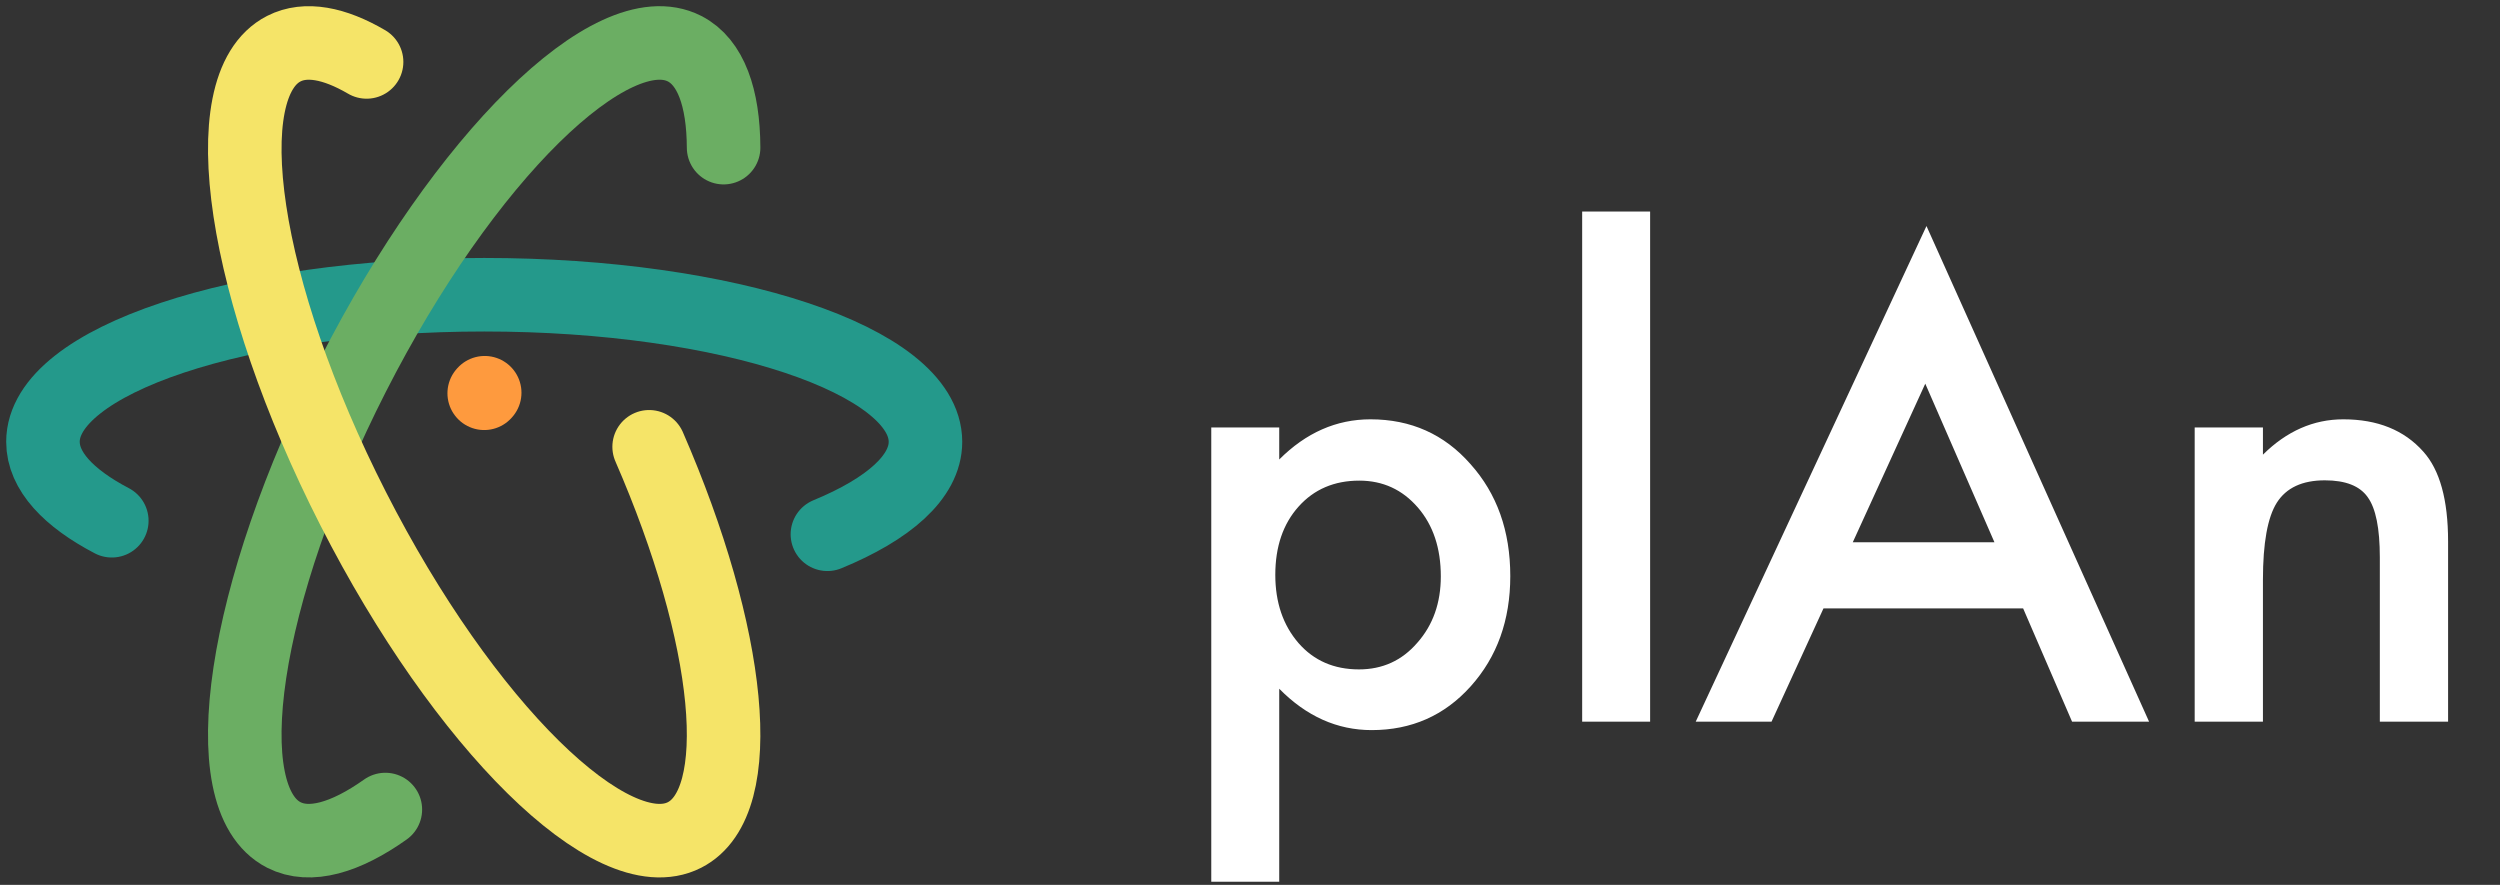<svg width="291" height="103" viewBox="0 0 291 103" fill="none" xmlns="http://www.w3.org/2000/svg">
<rect x="0" y="0" width="291" height="103" fill="#333333" stroke="none"/>
<path d="M148.902 102.633H140.992V49.758H148.902V53.484C152.02 50.367 155.559 48.809 159.52 48.809C164.23 48.809 168.109 50.543 171.156 54.012C174.25 57.457 175.797 61.805 175.797 67.055C175.797 72.188 174.262 76.465 171.191 79.887C168.145 83.285 164.301 84.984 159.66 84.984C155.652 84.984 152.066 83.379 148.902 80.168V102.633ZM167.711 67.09C167.711 63.809 166.82 61.137 165.039 59.074C163.234 56.988 160.961 55.945 158.219 55.945C155.312 55.945 152.957 56.953 151.152 58.969C149.348 60.984 148.445 63.633 148.445 66.914C148.445 70.125 149.348 72.773 151.152 74.859C152.934 76.898 155.277 77.918 158.184 77.918C160.926 77.918 163.188 76.887 164.969 74.824C166.797 72.762 167.711 70.184 167.711 67.09ZM192.074 24.621V84H184.164V24.621H192.074ZM235.492 70.816H212.254L206.207 84H197.383L224.242 26.309L250.152 84H241.188L235.492 70.816ZM232.152 63.117L224.102 44.66L215.664 63.117H232.152ZM255.461 49.758H263.406V52.922C266.172 50.18 269.289 48.809 272.758 48.809C276.742 48.809 279.848 50.062 282.074 52.57C283.996 54.703 284.957 58.184 284.957 63.012V84H277.012V64.875C277.012 61.5 276.543 59.168 275.605 57.879C274.691 56.566 273.027 55.91 270.613 55.91C267.988 55.91 266.125 56.777 265.023 58.512C263.945 60.223 263.406 63.211 263.406 67.477V84H255.461V49.758Z" fill="white"/>
<path d="M13.014 60.615C7.94 57.96 5 54.808 5 51.427C5 41.971 27.995 34.306 56.362 34.306C84.728 34.306 107.724 41.971 107.724 51.427C107.724 55.504 103.448 59.248 96.31 62.189" stroke="#24998B" stroke-width="8.56" stroke-linecap="round" stroke-linejoin="round"/>
<path d="M56.362 45.777L56.419 45.714" stroke="#FE9A3E" stroke-width="8.56" stroke-linecap="round" stroke-linejoin="round"/>
<path d="M84.227 17.186C84.2 11.348 82.727 7.216 79.678 5.663C71.253 1.37 53.983 18.379 41.105 43.654C28.227 68.928 24.617 92.898 33.042 97.191C36.052 98.724 40.191 97.539 44.855 94.229" stroke="#6BAE63" stroke-width="8.56" stroke-linecap="round" stroke-linejoin="round"/>
<path d="M42.671 7.208C38.902 5.006 35.573 4.373 33.042 5.663C24.617 9.956 28.227 33.925 41.105 59.199C53.983 84.474 71.252 101.483 79.677 97.191C87.166 93.375 85.146 74.013 75.56 52.007" stroke="#F5E468" stroke-width="8.56" stroke-linecap="round" stroke-linejoin="round"/>
</svg>
